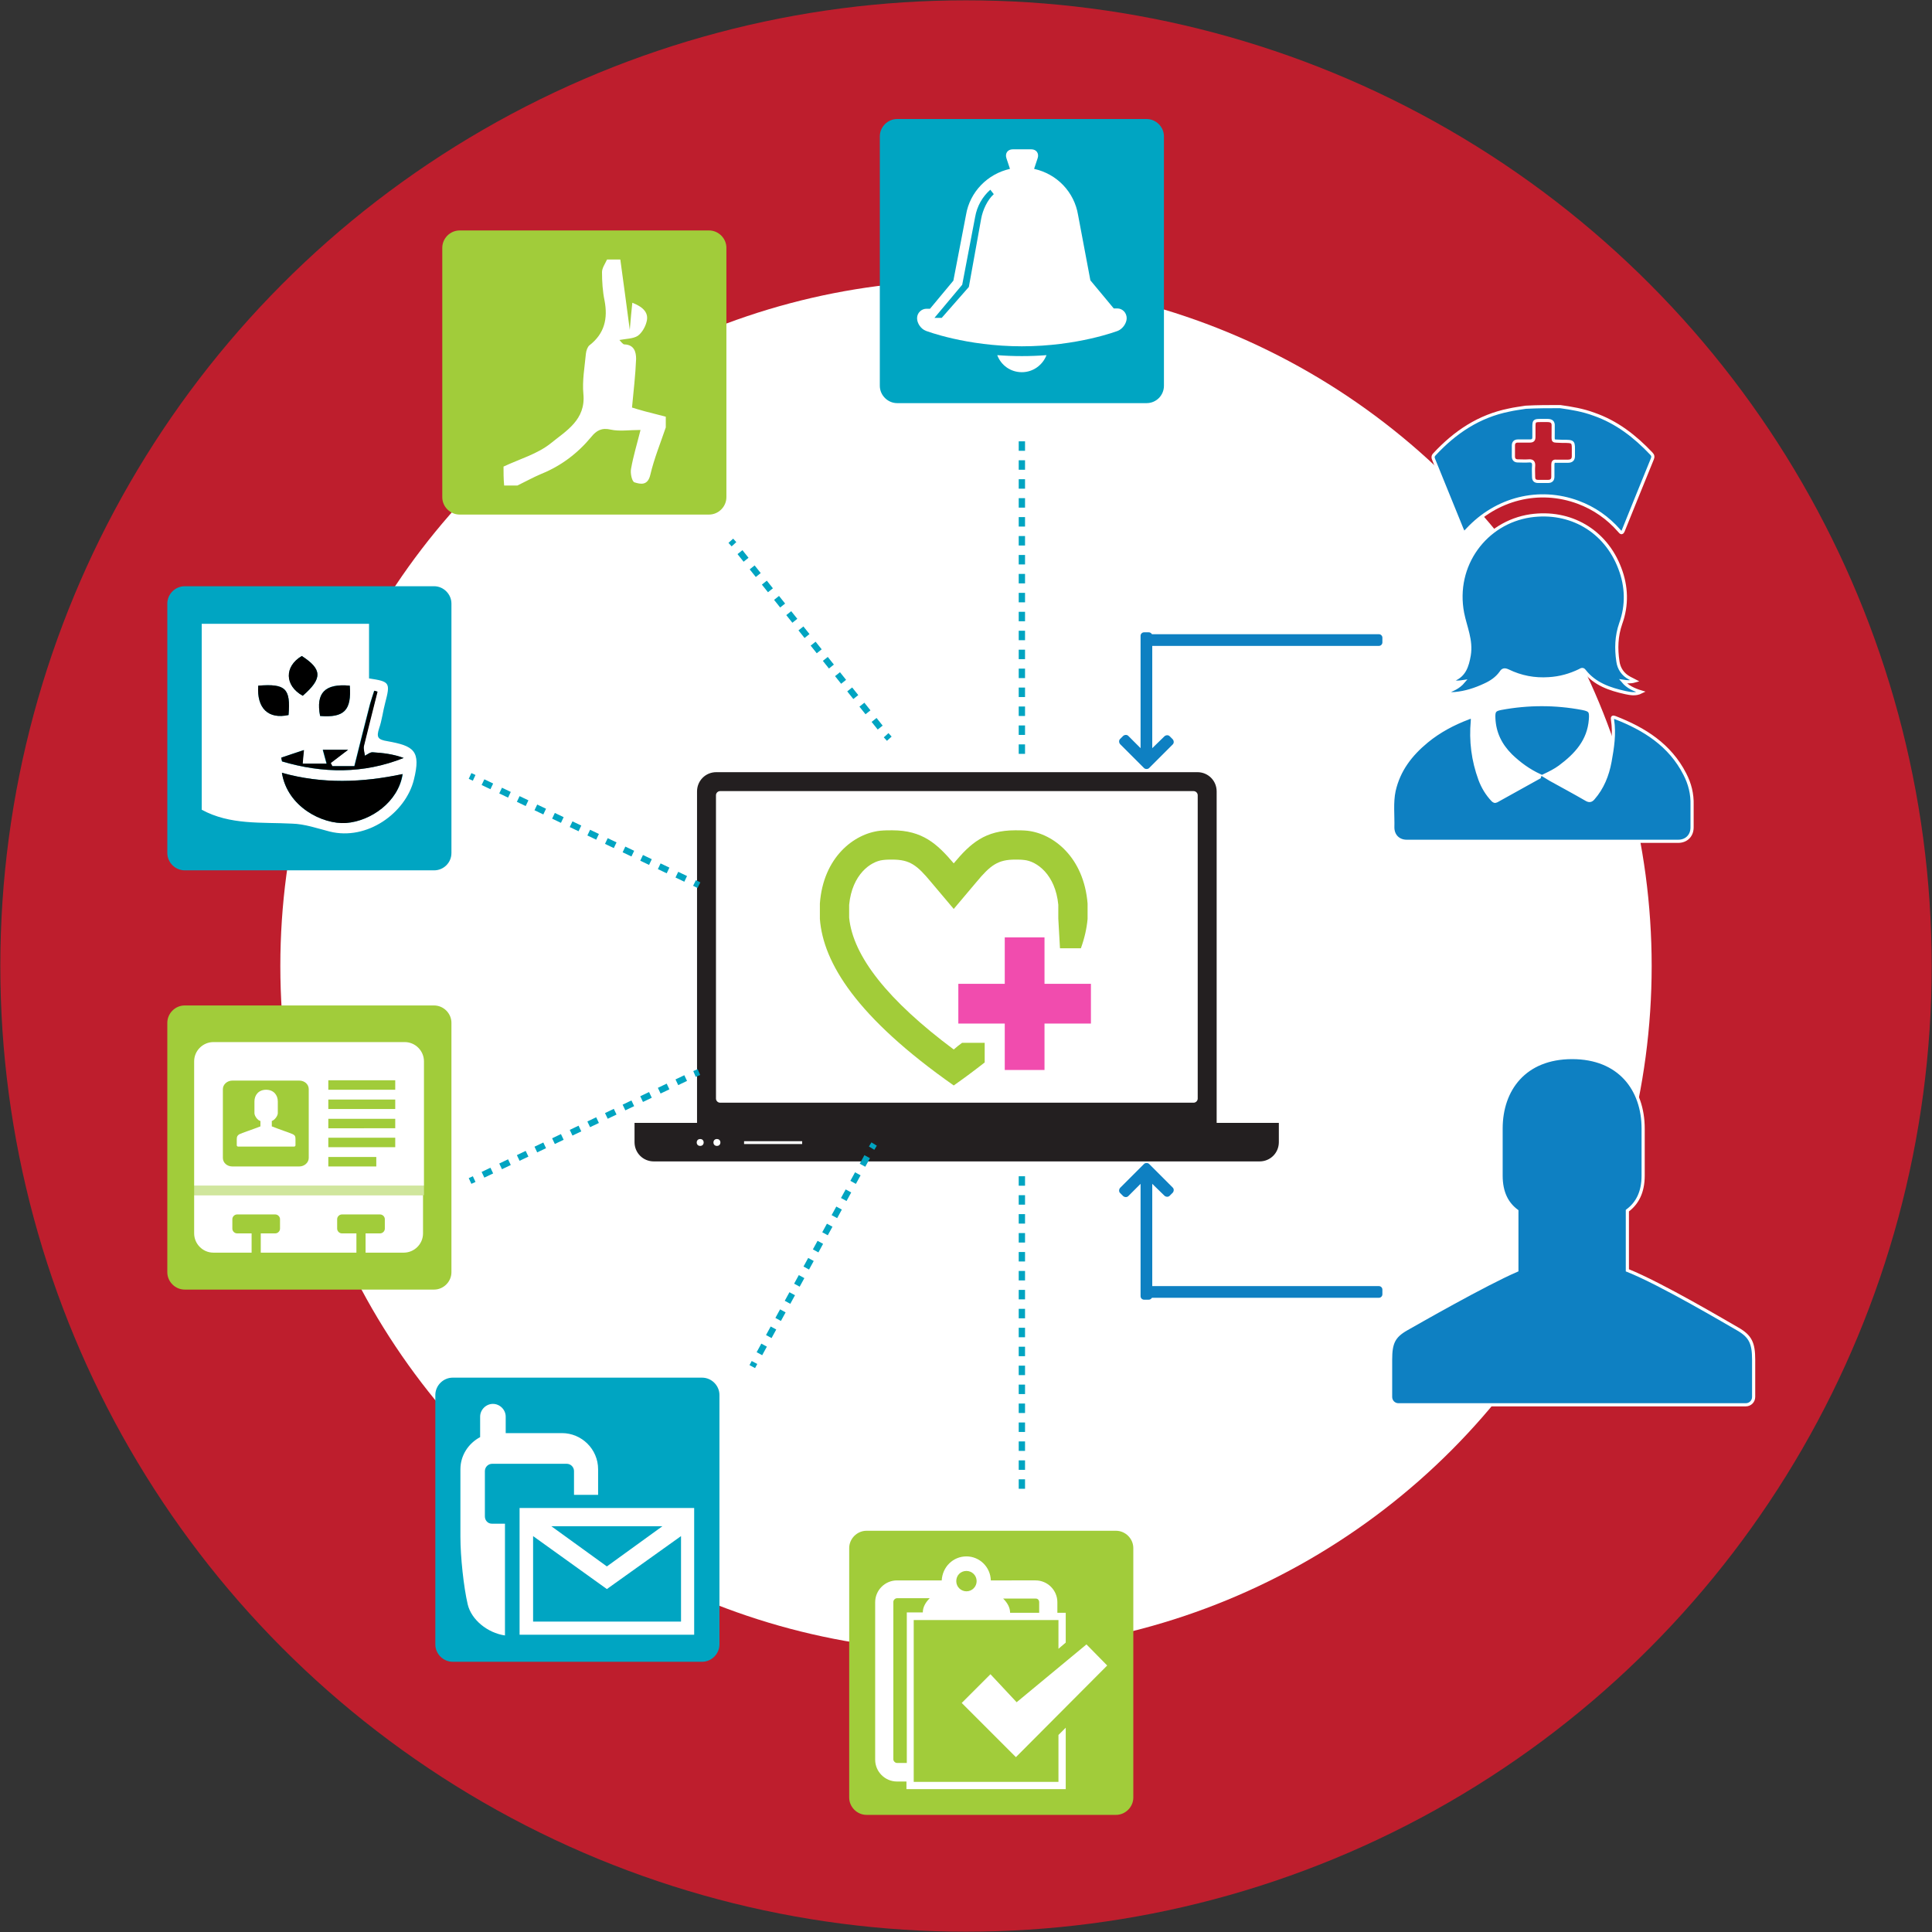 <?xml version="1.0" encoding="utf-8"?>
<!-- Generator: Adobe Illustrator 20.0.0, SVG Export Plug-In . SVG Version: 6.00 Build 0)  -->
<svg version="1.1" id="Layer_1" xmlns="http://www.w3.org/2000/svg" xmlns:xlink="http://www.w3.org/1999/xlink" x="0px" y="0px"
	 viewBox="0 0 612 612" style="enable-background:new 0 0 612 612;" xml:space="preserve">
<rect x="0" y="0" width="612" height="612" fill="#333333" stroke="none"/>
<style type="text/css">
	.st0{fill:#A2CC39;}
	.st1{opacity:0.7;}
	.st2{fill:#EB008B;}
	.st3{fill:#FFFFFF;}
	.st4{fill:#BE1E2D;}
	.st5{fill:#A1CC3A;}
	.st6{opacity:0.5;fill:#FFFFFF;}
	.st7{fill:#00A5C2;}
	.st8{fill:#231F20;}
	.st9{fill:none;stroke:#00A4C1;stroke-width:2;stroke-miterlimit:10;}
	.st10{fill:none;stroke:#00A4C1;stroke-width:2;stroke-miterlimit:10;stroke-dasharray:3.093,3.093;}
	.st11{fill:#0E80C2;stroke:#FFFFFF;stroke-miterlimit:10;}
	.st12{fill:none;stroke:#00A4C1;stroke-width:2;stroke-miterlimit:10;stroke-dasharray:3;}
	.st13{fill:#0E80C2;}
</style>
<symbol  id="Add_Favorite" viewBox="-32.4 -30.5 64.9 61">
	<g>
		<path class="st0" d="M-0.4-21.9c-15.7,11.7-24.1,22.3-25,31.5v3.1c0.7,7.3,5.2,10.4,8.1,10.7c0.8,0.1,1.5,0.1,2.2,0.1
			c4.2,0,5.9-1.3,9.3-5.4l5.4-6.4l5.4,6.4c3.4,4.1,5.2,5.4,9.3,5.4c0.7,0,1.4,0,2.2-0.1c2.9-0.3,7.4-3.4,8.1-10.7V9.6
			c0-0.1,0-0.1,0-0.2l0.4-7.1H30c0.9,2.5,1.4,4.8,1.6,7V13c-0.9,11-8.1,16.7-14.4,17.4c-1,0.1-2,0.1-2.9,0.1
			c-7.2,0-10.7-3.1-14.7-7.9c-4,4.7-7.5,7.9-14.7,7.9c-0.9,0-1.9,0-2.9-0.1C-24.3,29.7-31.6,24-32.4,13V9.3
			c0.8-10.5,8.8-23.5,32-39.8c2.7,1.9,5.1,3.7,7.4,5.5v4.7H1.6C0.9-20.8,0.3-21.3-0.4-21.9z"/>
	</g>
	<g class="st1">
		<polygon class="st2" points="21.3,-6.2 21.3,4.9 11.8,4.9 11.8,-6.2 0.7,-6.2 0.7,-15.7 11.8,-15.7 11.8,-26.8 21.3,-26.8 
			21.3,-15.7 32.4,-15.7 32.4,-6.2 		"/>
	</g>
</symbol>
<symbol  id="Checklist" viewBox="-31.9 -32 63.9 64">
	<path class="st3" d="M18.5-30h-39.8v44.5h39.8V6.6l2,1.7v8.2h-2.3v2.9c0,3.3-2.7,6-6,6H-0.1C-0.2,29.1-3.2,32-6.8,32
		c-3.7,0-6.6-2.9-6.8-6.6h-12.3c-3.3,0-6-2.7-6-6v-43.3c0-3.3,2.7-6,6-6h2.6V-32h43.8v16.9l-2-2V-30z M13.2,19.4v-2.9H5.2
		c0,1.5-0.8,2.8-1.9,3.9h9C12.8,20.4,13.2,20,13.2,19.4z M-6.8,28c1.5,0,2.8-1.2,2.8-2.8c0-1.5-1.2-2.8-2.8-2.8
		c-1.5,0-2.8,1.2-2.8,2.8C-9.6,26.8-8.4,28-6.8,28z M-25.9-24.8c-0.5,0-1,0.5-1,1v43.3c0,0.5,0.5,1,1,1h9c-1.1-1.1-1.9-2.4-1.9-3.9
		h-4.4v-41.4H-25.9z"/>
	<polygon class="st3" points="-0.2,-0.4 -8.1,-8.3 -8.1,-8.3 6.8,-23.2 31.9,2 26.2,7.8 7,-8.1 	"/>
</symbol>
<symbol  id="SMS" viewBox="-32 -31.7 64 63.4">
	<path class="st3" d="M-15.8,3.2v-34.7H32V3.2H-15.8z M23.3-1.8L8.1-12.8L-7.1-1.8H23.3z M28.4-27.9h-40.5v23.4L8.1-19L28.4-4.5
		V-27.9z"/>
	<path class="st3" d="M-25.3,0.9v12.4c0,1.1,0.9,2,2,2h20.4c1.1,0,2-0.9,2-2V6.8h6.6v7c0,5.5-4.5,9.9-9.9,9.9h-15.4l0,4.5
		c0,1.9-1.6,3.5-3.5,3.5c-1.9,0-3.5-1.6-3.5-3.5l0-5.6c-3.2-1.7-5.4-5-5.4-8.8V-4.7c0-5.5,0.9-13.8,2-18.5c1-4.2,5.4-7.8,10.2-8.5
		v30.6h-3.6C-24.5-1.1-25.3-0.2-25.3,0.9z"/>
</symbol>
<g>
	<circle class="st4" cx="306" cy="306" r="305.9"/>
	<circle class="st3" cx="306" cy="306" r="217.2"/>
	<g>
		<path class="st5" d="M224.6,163h-79c-3,0-5.5-2.5-5.5-5.5v-79c0-3,2.5-5.5,5.5-5.5h79c3,0,5.5,2.5,5.5,5.5v79
			C230.1,160.5,227.6,163,224.6,163z"/>
		<g>
			<path class="st3" d="M159.5,147.8c5.1-2.4,10.8-4,15-7.4c4.8-3.9,11.1-7.4,10.3-15.6c-0.4-4.2,0.4-8.5,0.8-12.8
				c0.1-0.9,0.5-2.1,1.1-2.6c4.8-3.7,5.9-8.5,4.8-14.2c-0.6-2.9-0.8-6-0.8-9c0-1.3,1-2.7,1.6-4c1.4,0,2.8,0,4.2,0
				c1,7.1,1.9,14.2,3,22.3c0.3-3.4,0.5-6,0.8-8.6c3.6,1.4,5.3,3.3,4.5,6.1c-0.4,1.6-1.5,3.5-2.8,4.4c-1.4,0.9-3.6,0.9-5.8,1.3
				c0.6,0.6,1.1,1.4,1.6,1.4c3.1,0.1,3.7,2.4,3.7,4.6c-0.2,5.1-0.8,10.1-1.3,15.4c1.2,0.4,2.7,0.8,4.1,1.2c2.2,0.6,4.4,1.1,6.6,1.7
				c0,1.1,0,2.2,0,3.4c-1.7,5-3.7,9.9-4.9,15c-0.8,3.5-3.1,3-5,2.4c-0.8-0.2-1.4-2.9-1.1-4.3c0.7-4,1.9-7.9,3-12.3
				c-3.6,0-6.6,0.5-9.4-0.1c-2.9-0.7-4.6,0.3-6.2,2.3c-4.3,5.2-9.6,9.2-15.8,11.7c-2.6,1.1-5.1,2.5-7.6,3.7c-1.4,0-2.8,0-4.2,0
				C159.5,151.7,159.5,149.8,159.5,147.8z"/>
		</g>
	</g>
	<g>
		<path class="st5" d="M137.5,408.5h-79c-3,0-5.5-2.5-5.5-5.5v-79c0-3,2.5-5.5,5.5-5.5h79c3,0,5.5,2.5,5.5,5.5v79
			C143,406,140.5,408.5,137.5,408.5z"/>
		<g id="nameplate_x5F_alt_1_">
			<g>
				<path class="st3" d="M134.3,375.6v-3v-36.4c0-3.3-2.7-6.1-6.1-6.1H67.6c-3.3,0-6.1,2.7-6.1,6.1v36.4v3H134.3z M104,342.2h21.2v3
					H104V342.2z M104,348.3h21.2v3H104V348.3z M104,354.4h21.2v3H104V354.4z M104,360.4h21.2v3H104V360.4z M104,366.5h15.2v3H104
					V366.5z M70.6,345c0-1.5,1.4-2.7,3-2.7h21.2c1.7,0,3,1.2,3,2.7v21.8c0,1.5-1.4,2.7-3,2.7H73.6c-1.7,0-3-1.2-3-2.7V345z"/>
				<path class="st3" d="M61.5,378.6v12.1c0,3.3,2.7,6.1,6.1,6.1h12.1v-6.1h-4.6c-0.8,0-1.5-0.7-1.5-1.5v-3c0-0.8,0.7-1.5,1.5-1.5
					h12.1c0.8,0,1.5,0.7,1.5,1.5v3c0,0.8-0.7,1.5-1.5,1.5h-4.6v6.1h30.3v-6.1h-4.6c-0.8,0-1.5-0.7-1.5-1.5v-3c0-0.8,0.7-1.5,1.5-1.5
					h12.1c0.8,0,1.5,0.7,1.5,1.5v3c0,0.8-0.7,1.5-1.5,1.5h-4.6v6.1h12.1c3.3,0,6.1-2.7,6.1-6.1v-12.1H61.5z"/>
				<path class="st3" d="M75,360.9c0-0.9,0.2-1.2,0.8-1.6c0.5-0.3,5-1.8,6.7-2.5v-1.7c-0.9-0.2-1.9-1.6-1.9-2.5c0-2,0-3.7,0-3.7
					c0-2,1.3-3.7,3.7-3.7c2.4,0,3.7,1.7,3.7,3.7c0,0,0,1.7,0,3.7c0,0.9-1,2.2-1.9,2.5v1.7c1.7,0.7,6.1,2.2,6.7,2.5
					c0.7,0.4,0.8,0.7,0.8,1.6c0,0.3,0,1.9,0,1.9c0,0.2-0.2,0.4-0.4,0.4h-8.9h-8.9c-0.2,0-0.4-0.2-0.4-0.4
					C75,362.8,75,361.2,75,360.9z"/>
			</g>
			<path class="st6" d="M134.3,378.6H61.5v-3h72.8V378.6z"/>
		</g>
	</g>
	<g>
		<g>
			<path class="st7" d="M137.5,275.7h-79c-3,0-5.5-2.5-5.5-5.5v-79c0-3,2.5-5.5,5.5-5.5h79c3,0,5.5,2.5,5.5,5.5v79
				C143,273.3,140.5,275.7,137.5,275.7z"/>
		</g>
		<g>
			<path id="XMLID_4_" class="st3" d="M63.9,256.5c0-19.6,0-39.3,0-58.9c17.6,0,35.2,0,53,0c0,6.2,0,11.7,0,17.3
				c6.6,1,6.8,1.3,5.1,7.8c-0.7,2.6-1,5.4-1.9,8c-0.9,2.8-0.5,3.6,2.7,4.1c8.3,1.5,10.6,3,8.3,12.2c-2.6,10.5-14.8,19.4-26.7,16.4
				c-3.9-1-7.9-2.4-11.9-2.5C82.8,260.4,72.9,261.4,63.9,256.5z M89.3,244.8c1.7,10.8,12.8,16.4,20.4,15.9
				c7.8-0.6,16.5-6.7,17.9-15.5C114.8,247.9,102.1,248.4,89.3,244.8z M89.1,240c0.1,0.4,0.1,0.8,0.2,1.2c12.8,3.8,25.7,4,38.5-1.1
				c-3.2-1.2-6.5-1.6-9.8-1.8c-0.8,0-1.7,0.7-2.5,1.1c-0.1-1.1-0.5-2.2-0.3-3.1c1.3-5.7,2.8-11.5,4.3-17.2c-0.3-0.1-0.7-0.2-1-0.3
				c-0.4,1.4-0.9,2.7-1.3,4.1c-1.7,6.5-3.3,13-5,19.8c-1.7,0-4.4,0-7,0c-0.2-0.3-0.3-0.7-0.5-1c1.7-1.3,3.4-2.6,5.5-4.2
				c-3.1,0-5.8,0-8,0c0.4,1.4,0.8,2.9,1.2,4.4c-2.9,0-5.2,0-7.6,0c0.1-1.3,0.2-2.4,0.4-4.3C93.7,238.4,91.4,239.2,89.1,240z
				 M81.8,217.2c-0.5,7.2,3.2,10.7,9.6,9.3C92.1,218.1,90.5,216.5,81.8,217.2z M110.8,217.2c-7.9-0.8-10.8,2.3-9.4,9.6
				C109,227.4,111.4,225.1,110.8,217.2z M95.9,220.4c6.3-5.4,6.2-8.4-0.3-12.6C90,211.1,90.2,217.2,95.9,220.4z"/>
			<path d="M89.3,244.8c12.8,3.6,25.5,3.1,38.2,0.4c-1.3,8.8-10,14.9-17.9,15.5C102.2,261.2,91,255.6,89.3,244.8z"/>
			<path d="M89.1,240c2.3-0.8,4.6-1.5,7.2-2.4c-0.2,1.8-0.3,3-0.4,4.3c2.5,0,4.7,0,7.6,0c-0.4-1.5-0.8-3-1.2-4.4c2.2,0,4.9,0,8,0
				c-2.1,1.6-3.8,2.9-5.5,4.2c0.2,0.3,0.3,0.7,0.5,1c2.7,0,5.3,0,7,0c1.7-6.7,3.3-13.3,5-19.8c0.4-1.4,0.8-2.7,1.3-4.1
				c0.3,0.1,0.7,0.2,1,0.3c-1.4,5.7-2.9,11.4-4.3,17.2c-0.2,1,0.2,2.1,0.3,3.1c0.8-0.4,1.7-1.2,2.5-1.1c3.3,0.2,6.6,0.6,9.8,1.8
				c-12.8,5.1-25.6,4.9-38.5,1.1C89.2,240.8,89.2,240.4,89.1,240z"/>
			<path d="M81.8,217.2c8.7-0.7,10.3,0.9,9.6,9.3C85,227.9,81.3,224.4,81.8,217.2z"/>
			<path d="M110.8,217.2c0.6,7.8-1.8,10.2-9.4,9.6C100,219.5,102.9,216.5,110.8,217.2z"/>
			<path d="M95.9,220.4c-5.8-3.2-5.9-9.3-0.3-12.6C102.1,212,102.2,214.9,95.9,220.4z"/>
		</g>
	</g>
	<g>
		<g>
			<path class="st7" d="M222.4,526.4h-79c-3,0-5.5-2.5-5.5-5.5v-79c0-3,2.5-5.5,5.5-5.5h79c3,0,5.5,2.5,5.5,5.5v79
				C227.9,523.9,225.4,526.4,222.4,526.4z"/>
		</g>
		
			<use xlink:href="#SMS"  width="64" height="63.4" id="XMLID_3_" x="-32" y="-31.7" transform="matrix(1.157 0 0 -1.157 182.868 481.386)" style="overflow:visible;"/>
	</g>
	<g>
		<g>
			<g>
				<path class="st8" d="M385.4,358c0,3.4-2.7,6.1-6.1,6.1H226.9c-3.4,0-6.1-2.7-6.1-6.1V250.7c0-3.4,2.7-6.1,6.1-6.1h152.4
					c3.4,0,6.1,2.7,6.1,6.1V358z"/>
				<path class="st8" d="M201,355.7v6.1c0,3.4,2.7,6.1,6.1,6.1H399c3.4,0,6.1-2.7,6.1-6.1v-6.1H201z"/>
				<path class="st3" d="M379.4,348c0,0.7-0.6,1.3-1.3,1.3h-150c-0.7,0-1.3-0.6-1.3-1.3v-96.1c0-0.7,0.6-1.3,1.3-1.3h150
					c0.7,0,1.3,0.6,1.3,1.3V348z"/>
				<rect x="235.7" y="361.5" class="st3" width="18.4" height="0.9"/>
				<circle class="st3" cx="221.8" cy="361.9" r="1.1"/>
				<circle class="st3" cx="227.1" cy="361.9" r="1.1"/>
			</g>
		</g>
		<g>
			
				<use xlink:href="#Add_Favorite"  width="64.9" height="61" id="XMLID_1_" x="-32.4" y="-30.5" transform="matrix(1.325 0 0 -1.325 302.644 303.43)" style="overflow:visible;"/>
		</g>
	</g>
	<g>
		<g>
			<g>
				<path class="st7" d="M363.2,127.7h-79c-3,0-5.5-2.5-5.5-5.5v-79c0-3,2.5-5.5,5.5-5.5h79c3,0,5.5,2.5,5.5,5.5v79
					C368.7,125.2,366.3,127.7,363.2,127.7z"/>
			</g>
		</g>
		<g>
			<g id="bell_1_">
				<path class="st3" d="M315.9,112.5c1.2,3.2,4.2,5.4,7.8,5.4c3.6,0,6.6-2.3,7.8-5.4c-2.5,0.2-5.1,0.3-7.8,0.3
					C321,112.8,318.4,112.7,315.9,112.5z"/>
				<path class="st3" d="M353.9,97.7h-1.1l-7.4-8.9l-3.9-20.7h0c-1.2-7.3-6.7-13-13.9-14.6c0,0,0-0.1,0-0.1l1.1-3.3
					c0.5-1.5-0.4-2.8-2-2.8h-5.9c-1.6,0-2.5,1.3-2,2.8l1.1,3.3c0,0,0,0.1,0,0.1c-7.1,1.6-12.7,7.3-13.9,14.6h0L302,88.9l-7.4,8.9
					h-1.1c-1.6,0-3,1.3-3,3c0,1.6,1.2,3.4,2.8,4c0,0,12.7,4.9,30.4,4.9s30.4-4.9,30.4-4.9c1.5-0.6,2.8-2.4,2.8-4
					C356.9,99.1,355.6,97.7,353.9,97.7z M310.8,69.3l-3.9,21.6l-8.6,9.8H296l8.8-10.5l4.1-21.5c0.6-3.4,2.3-6.4,4.8-8.6l1.1,1.4
					C312.8,63.3,311.3,66.5,310.8,69.3z"/>
			</g>
		</g>
	</g>
	<g>
		<g>
			<path class="st5" d="M353.5,574.9h-79c-3,0-5.5-2.5-5.5-5.5v-79c0-3,2.5-5.5,5.5-5.5h79c3,0,5.5,2.5,5.5,5.5v79
				C359,572.4,356.5,574.9,353.5,574.9z"/>
		</g>
		
			<use xlink:href="#Checklist"  width="63.9" height="64" id="XMLID_2_" x="-31.9" y="-32" transform="matrix(1.152 0 0 -1.152 313.977 529.885)" style="overflow:visible;"/>
	</g>
	<g>
		<g>
			<line class="st9" x1="221.4" y1="339.6" x2="220" y2="340.2"/>
			<line class="st10" x1="217.2" y1="341.5" x2="151.6" y2="372.8"/>
			<line class="st9" x1="150.2" y1="373.5" x2="148.9" y2="374.1"/>
		</g>
	</g>
	<g>
		<g>
			<line class="st9" x1="276.9" y1="362.4" x2="276.1" y2="363.7"/>
			<line class="st10" x1="274.7" y1="366.4" x2="239.8" y2="430.2"/>
			<line class="st9" x1="239" y1="431.6" x2="238.3" y2="432.9"/>
		</g>
	</g>
	<g>
		<g>
			<line class="st9" x1="221.4" y1="280.4" x2="220" y2="279.7"/>
			<line class="st10" x1="217.2" y1="278.4" x2="151.6" y2="247.1"/>
			<line class="st9" x1="150.2" y1="246.4" x2="148.9" y2="245.8"/>
		</g>
	</g>
	<g>
		<path class="st11" d="M494.2,128.8c3.6,0.5,7.2,1.1,10.7,2.4c7.2,2.5,13,7,18.2,12.5c0.5,0.5,0.6,1,0.3,1.7
			c-3.1,7.5-6.1,15.1-9.2,22.7c-0.5,1.2-0.9,0.4-1.3,0c-3.6-4.1-7.9-7.1-13-9c-12.4-4.6-25.9-1.2-35.1,8.7c-1.1,1.2-1.1,1.2-1.7-0.2
			c-3-7.3-5.9-14.6-8.9-21.9c-0.3-0.7-0.4-1.2,0.2-1.8c6.5-7,14.1-12.1,23.6-14c1.7-0.4,3.5-0.6,5.3-0.9
			C487,128.8,490.6,128.8,494.2,128.8z M492,137.1c0-0.9,0-1.5,0-2.1c0.1-1.3-0.5-1.8-1.8-1.8c-0.8,0-1.5,0-2.3,0
			c-1.9,0-2,0.2-2,2.1c0,1,0,2.1,0,3.1c0,0.9-0.3,1.3-1.3,1.3c-1.3,0-2.5,0-3.8,0c-0.9,0-1.4,0.5-1.4,1.4c0,1.2,0,2.3,0,3.5
			c0,0.9,0.5,1.4,1.4,1.4c1.2,0,2.3,0.1,3.5,0c1.2-0.1,1.6,0.5,1.5,1.6c-0.1,1.2,0,2.3,0,3.5c0,0.9,0.4,1.4,1.4,1.4
			c1.1,0,2.1,0,3.2,0c1,0,1.5-0.5,1.5-1.5c0-1.3,0-2.6,0-3.9c0-0.7,0.3-1.1,1-1c1.3,0,2.5,0,3.8,0c1.1,0,1.7-0.5,1.7-1.6
			c0-0.4,0-0.7,0-1.1c0-3.6,0.3-3.6-3.6-3.6C491.6,139.6,492,140.2,492,137.1z"/>
		<path class="st11" d="M487.8,245.7c-3.5-1.6-6.5-3.8-9.2-6.4c-3.3-3.3-5.2-7.1-5.4-11.8c-0.1-2.2,0.2-2.7,2.3-3.1
			c8.6-1.6,17.2-1.6,25.7,0c2.5,0.5,2.8,0.9,2.6,3.5c-0.5,6.8-4.6,11.2-9.7,15c-1.5,1.1-3.1,1.9-5,2.8c0.8,0.5,1.4,0.8,2,1.2
			c3.8,2.1,7.7,4.2,11.5,6.4c0.9,0.5,1.5,0.3,2.1-0.4c2.9-3.3,4.5-7.3,5.3-11.6c0.8-4.4,1.5-8.8,0.8-13.3c-0.1-0.8,0-1,0.8-0.7
			c9.3,3.6,17.4,8.7,22.1,17.9c1.6,3.1,2.4,6.3,2.3,9.8c0,2.4,0,4.7,0,7.1c0,2.6-1.8,4.4-4.4,4.4c-28.7,0-57.3,0-86,0
			c-2.6,0-4.4-1.8-4.4-4.4c0.1-3.9-0.4-7.8,0.4-11.6c1.5-6.6,5.3-11.5,10.4-15.7c3.9-3.2,8.4-5.6,13.2-7.4c0.9-0.4,1.3-0.4,1.2,0.9
			c-0.6,6.4,0.2,12.6,2.4,18.6c0.9,2.4,2.2,4.6,4,6.5c0.4,0.4,0.7,0.6,1.3,0.3c4.5-2.5,9-5,13.5-7.5
			C487.6,246,487.7,245.9,487.8,245.7z"/>
		<path class="st11" d="M517.9,215.7c-1.4,0.4-2.5,0.3-3.8,0.1c1.5,1.8,3.5,2.7,5.8,3.4c-1.8,0.9-3.5,0.5-5,0.2
			c-5-1.1-9.7-2.7-13-6.9c-0.5-0.7-1-0.4-1.5-0.1c-3.1,1.5-6.3,2.4-9.8,2.6c-4.5,0.3-8.8-0.5-12.9-2.5c-1.1-0.5-1.7-0.4-2.3,0.6
			c-1.3,1.8-3.1,3-5.1,3.9c-3,1.4-6.1,2.4-9.4,2.7c-1,0.1-2,0-3-0.4c2.1-0.7,4.1-1.5,5.7-3.4c-1.3,0.2-2.4,0.3-3.5,0
			c0-0.4,0.2-0.5,0.4-0.6c3.4-1.4,4.3-4.3,4.9-7.7c0.8-4.8-1.2-8.9-2.1-13.4c-2.9-15.2,7.3-28.7,21.5-30.8
			c12.6-1.8,23.8,4.7,28.3,16.6c2.2,5.7,2.4,11.7,0.3,17.5c-1.4,4-1.5,8-0.9,12c0.3,2.3,1.6,4.2,3.7,5.3
			C516.7,215,517.1,215.3,517.9,215.7z"/>
	</g>
	<g id="user_76_">
		<path id="user_77_" class="st11" d="M550.5,421c-3.2-1.8-24.2-14.3-35-18.6v-18.9c3.1-2.3,5-5.8,5-11.1v-14.9
			c0-12.4-7.5-22.5-22.5-22.5c-15,0-22.5,10.1-22.5,22.5c0,0,0,2.4,0,14.9c0,5.4,1.9,8.9,5,11.2v18.8c-10.2,4.4-31.8,16.8-35,18.6
			c-4,2.3-5,4.4-5,9.7c0,2.1,0,11.8,0,11.8c0,1.4,1.1,2.5,2.5,2.5h110c1.4,0,2.5-1.1,2.5-2.5c0,0,0-9.6,0-11.8
			C555.5,425.5,554.5,423.3,550.5,421z"/>
	</g>
	<g>
		<g>
			<line class="st9" x1="231.5" y1="171.3" x2="232.5" y2="172.4"/>
			<line class="st10" x1="234.4" y1="174.9" x2="279.8" y2="231.7"/>
			<line class="st9" x1="280.7" y1="232.9" x2="281.7" y2="234"/>
		</g>
	</g>
	<line class="st12" x1="323.7" y1="139.8" x2="323.7" y2="240.4"/>
	<line class="st12" x1="323.7" y1="372.6" x2="323.7" y2="473.2"/>
	<g>
		<g>
			<path class="st13" d="M362.4,368.7c0.2-0.2,0.5-0.3,0.8-0.3c0.3,0,0.6,0.1,0.8,0.3l7.5,7.5c0.4,0.4,0.4,1.1,0,1.6l-1,1
				c-0.4,0.4-1.1,0.4-1.6,0L365,375v35.6c0,0.6-0.5,1.1-1.1,1.1h-1.5c-0.6,0-1.1-0.5-1.1-1.1V375l-3.9,3.9c-0.4,0.4-1.1,0.4-1.6,0
				l-1-1c-0.4-0.4-0.4-1.1,0-1.6L362.4,368.7z"/>
		</g>
		<g>
			<path class="st13" d="M362.2,407.4h74.6c0.6,0,1.1,0.5,1.1,1.1v1.5c0,0.6-0.5,1.1-1.1,1.1h-74.6"/>
		</g>
	</g>
	<g>
		<g>
			<path class="st13" d="M362.4,243.3c0.2,0.2,0.5,0.3,0.8,0.3c0.3,0,0.6-0.1,0.8-0.3l7.5-7.5c0.4-0.4,0.4-1.1,0-1.6l-1-1
				c-0.4-0.4-1.1-0.4-1.6,0L365,237v-35.6c0-0.6-0.5-1.1-1.1-1.1h-1.5c-0.6,0-1.1,0.5-1.1,1.1V237l-3.9-3.9c-0.4-0.4-1.1-0.4-1.6,0
				l-1,1c-0.4,0.4-0.4,1.1,0,1.6L362.4,243.3z"/>
		</g>
		<g>
			<path class="st13" d="M362.2,204.6h74.6c0.6,0,1.1-0.5,1.1-1.1V202c0-0.6-0.5-1.1-1.1-1.1h-74.6"/>
		</g>
	</g>
</g>
</svg>
